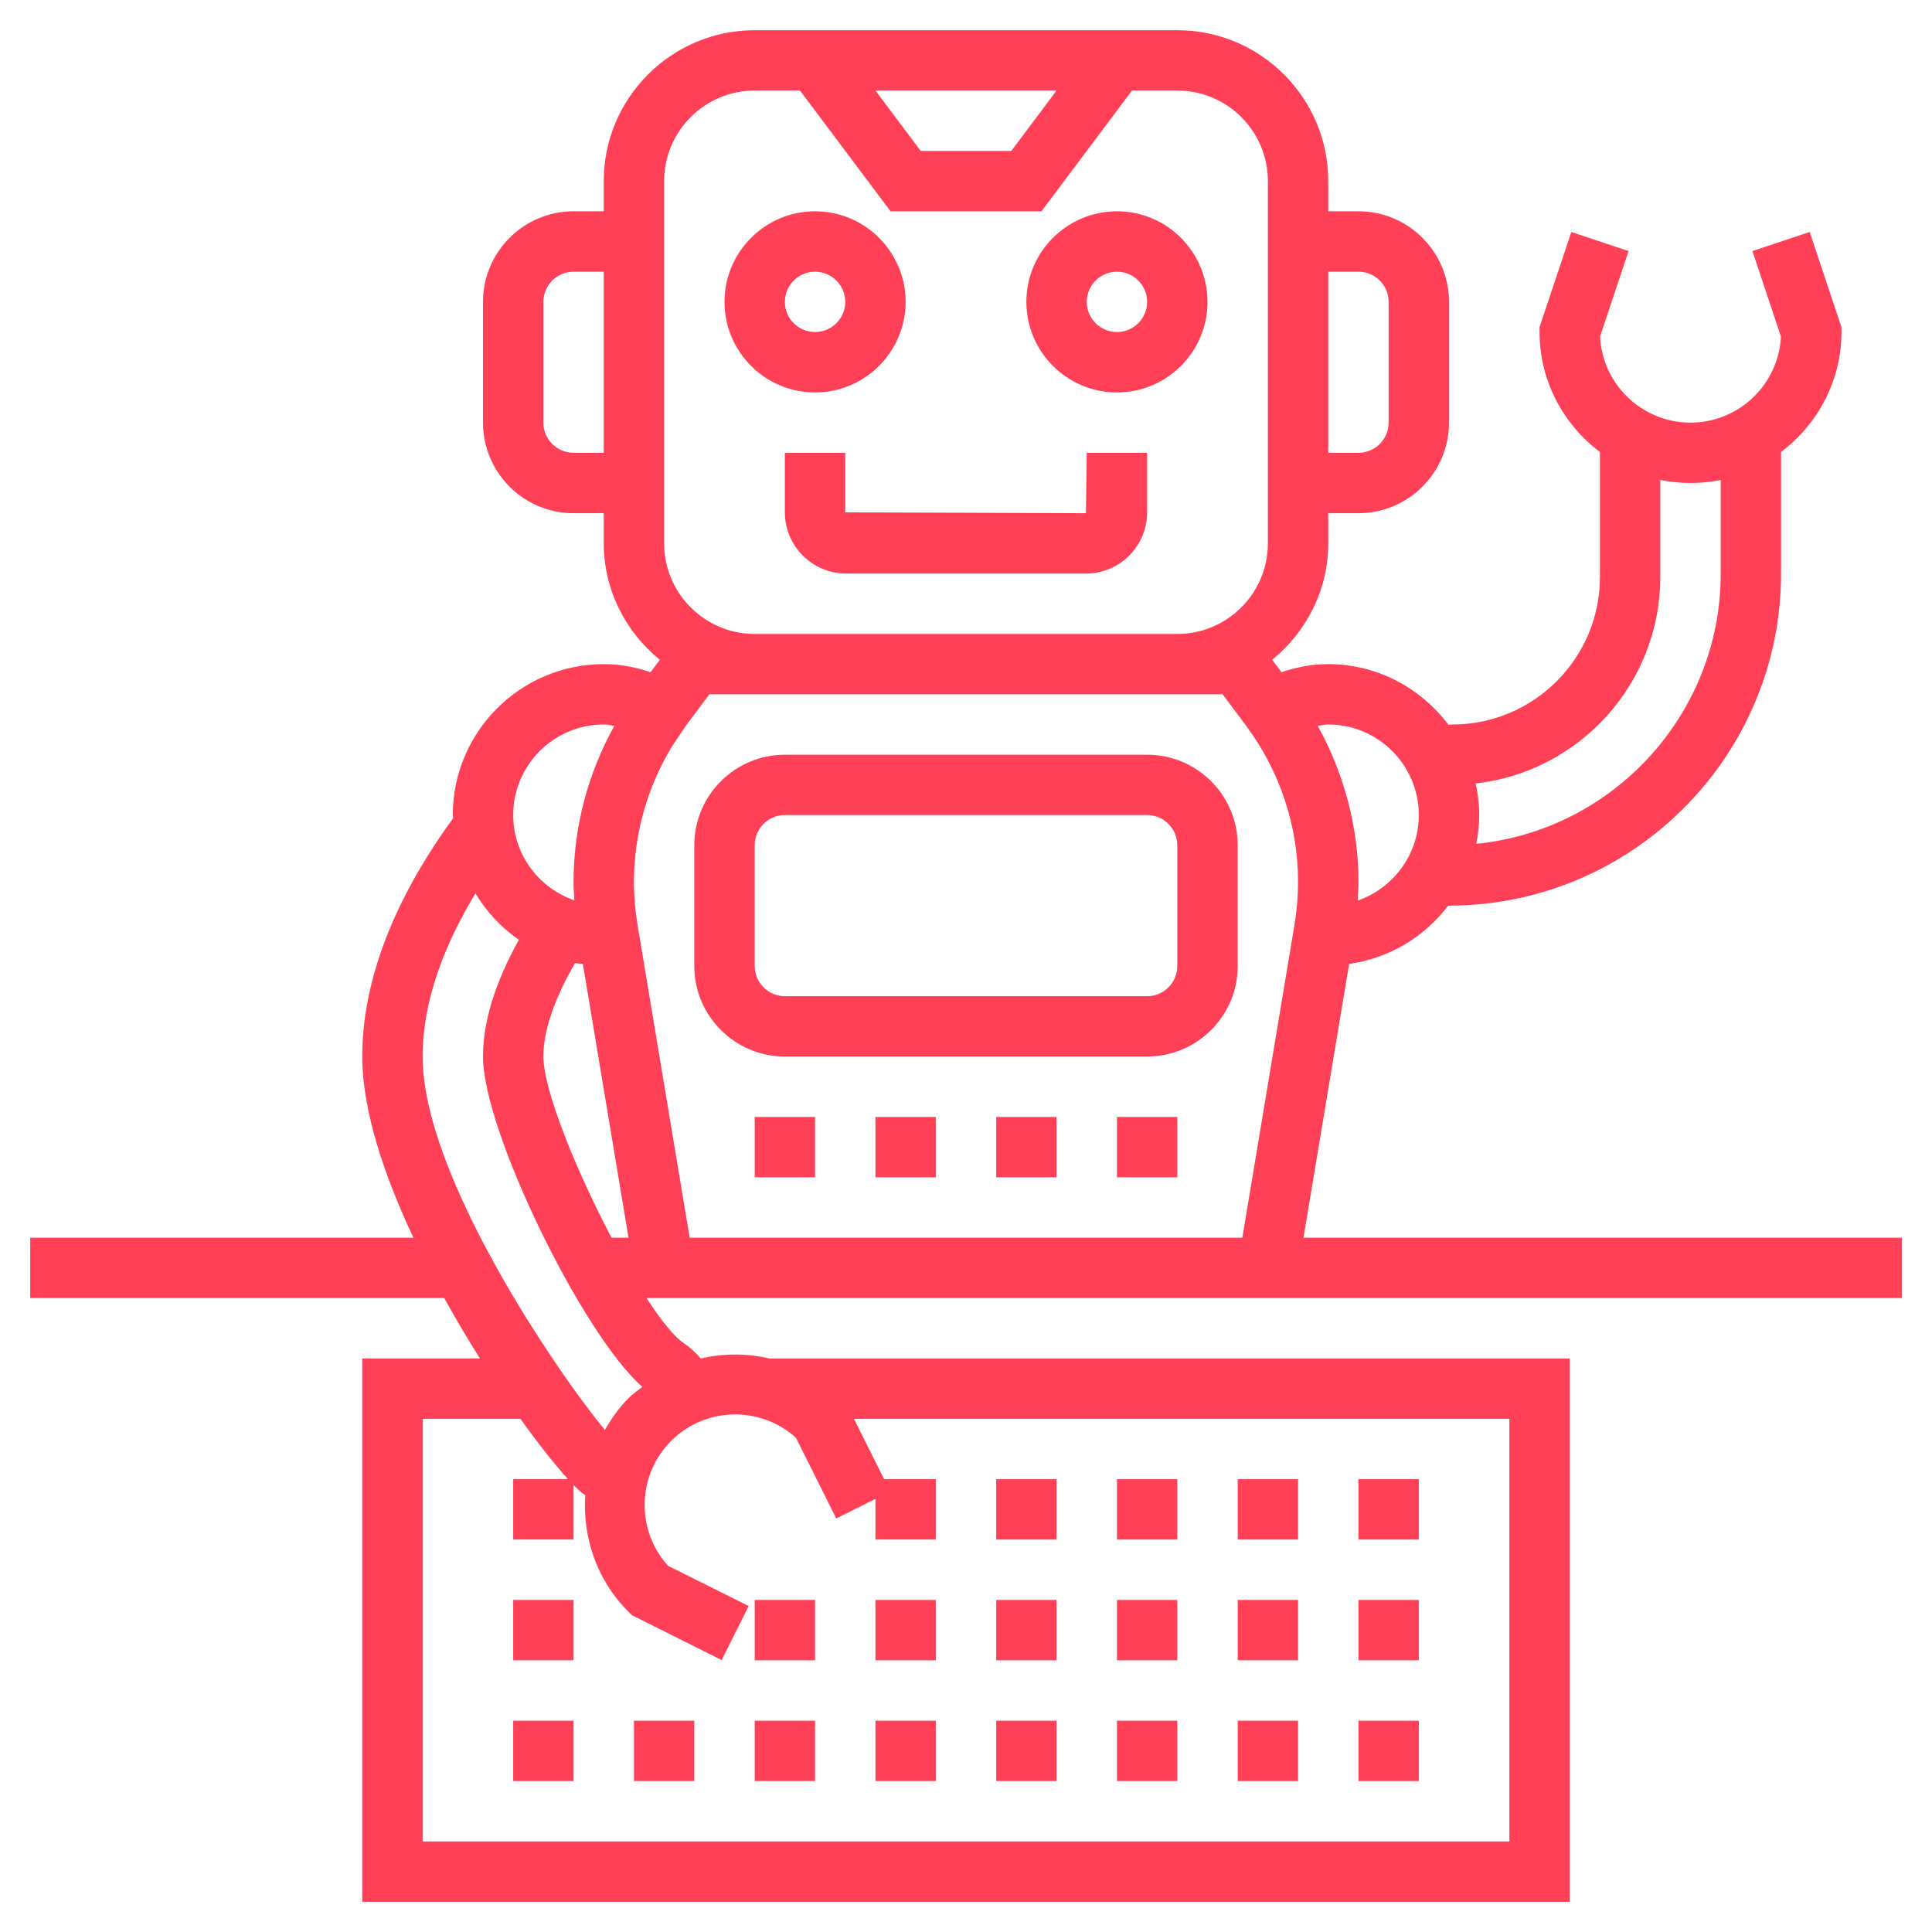 <svg width="44" height="44" viewBox="0 0 44 44" fill="none" xmlns="http://www.w3.org/2000/svg">
<g clip-path="url(#clip0_99_1750)">
<path d="M43.312 28.188H29.686L30.726 21.952C31.647 21.823 32.447 21.333 32.984 20.623C32.99 20.623 32.995 20.625 33 20.625C37.17 20.625 40.562 17.232 40.562 13.062V10.295C41.392 9.666 41.938 8.68 41.938 7.562V7.451L41.215 5.283L39.911 5.718L40.56 7.666C40.505 8.755 39.603 9.625 38.5 9.625C37.397 9.625 36.495 8.755 36.44 7.666L37.09 5.718L35.786 5.283L35.062 7.451V7.562C35.062 8.681 35.608 9.667 36.438 10.295V13.139C36.438 14.992 34.93 16.5 33.077 16.5C33.047 16.5 33.017 16.506 32.988 16.506C32.36 15.673 31.371 15.125 30.25 15.125C29.888 15.125 29.532 15.191 29.185 15.309L28.973 15.027C29.745 14.396 30.25 13.448 30.25 12.375V11.688H30.938C32.075 11.688 33 10.762 33 9.625V6.875C33 5.738 32.075 4.812 30.938 4.812H30.25V4.125C30.25 2.23 28.708 0.688 26.812 0.688H17.188C15.292 0.688 13.75 2.23 13.75 4.125V4.812H13.062C11.925 4.812 11 5.738 11 6.875V9.625C11 10.762 11.925 11.688 13.062 11.688H13.75V12.375C13.75 13.448 14.255 14.396 15.027 15.027L14.816 15.309C14.468 15.191 14.112 15.125 13.75 15.125C11.855 15.125 10.312 16.667 10.312 18.562C10.312 18.587 10.319 18.611 10.32 18.635C9.34 19.975 8.25 21.936 8.25 24.062C8.25 25.282 8.741 26.753 9.415 28.188H0.688V29.562H10.117C10.381 30.04 10.656 30.503 10.929 30.938H8.25V43.312H35.75V30.938H17.522C17.008 30.819 16.476 30.819 15.962 30.938C15.848 30.812 15.725 30.692 15.582 30.596C15.353 30.445 15.051 30.064 14.724 29.562H43.312V28.188ZM30.938 6.188C31.316 6.188 31.625 6.496 31.625 6.875V9.625C31.625 10.004 31.316 10.312 30.938 10.312H30.25V6.188H30.938ZM13.062 10.312C12.684 10.312 12.375 10.004 12.375 9.625V6.875C12.375 6.496 12.684 6.188 13.062 6.188H13.75V10.312H13.062ZM37.812 13.139V10.931C38.035 10.976 38.265 11 38.5 11C38.735 11 38.965 10.976 39.188 10.931V13.062C39.188 16.264 36.742 18.906 33.621 19.218C33.663 19.006 33.688 18.787 33.688 18.562C33.688 18.316 33.659 18.076 33.609 17.843C35.971 17.577 37.812 15.57 37.812 13.139ZM32.312 18.562C32.312 19.471 31.718 20.235 30.92 20.51C30.928 20.366 30.938 20.222 30.938 20.078C30.938 18.84 30.61 17.612 30.011 16.532C30.09 16.521 30.17 16.5 30.25 16.5C31.387 16.5 32.312 17.425 32.312 18.562ZM24.062 2.062L23.031 3.438H20.969L19.938 2.062H24.062ZM15.125 4.125C15.125 2.988 16.05 2.062 17.188 2.062H18.219L20.281 4.812H23.719L25.781 2.062H26.812C27.95 2.062 28.875 2.988 28.875 4.125V12.375C28.875 13.512 27.95 14.438 26.812 14.438H17.188C16.05 14.438 15.125 13.512 15.125 12.375V4.125ZM26.812 15.812H27.844L28.378 16.525C28.386 16.536 28.393 16.548 28.401 16.559L28.404 16.564C29.151 17.576 29.562 18.821 29.562 20.078C29.562 20.403 29.535 20.73 29.482 21.052L28.293 28.188H15.707L14.518 21.052C14.465 20.73 14.438 20.403 14.438 20.078C14.438 18.987 14.748 17.906 15.318 16.978L15.628 16.518L16.156 15.812H17.188H26.812ZM13.75 16.5C13.83 16.5 13.909 16.521 13.99 16.532C13.39 17.612 13.062 18.84 13.062 20.078C13.062 20.22 13.072 20.362 13.08 20.504C12.273 20.224 11.688 19.464 11.688 18.562C11.688 17.425 12.613 16.5 13.75 16.5ZM18.127 32.744L19.045 34.582L19.938 34.136V35.062H21.312V33.688H20.136L19.448 32.312H34.375V41.938H9.625V32.312H11.853C12.281 32.911 12.659 33.384 12.937 33.688H11.688V35.062H13.062V33.821C13.155 33.914 13.236 33.99 13.292 34.028C13.304 34.035 13.317 34.041 13.329 34.048C13.266 35.003 13.584 35.978 14.312 36.706L14.391 36.785L16.435 37.807L17.051 36.577L15.213 35.659C14.482 34.85 14.505 33.596 15.284 32.816C16.064 32.036 17.318 32.013 18.127 32.744ZM14.312 31.844C14.094 32.062 13.924 32.309 13.776 32.566C12.691 31.256 9.625 26.773 9.625 24.062C9.625 22.716 10.183 21.412 10.827 20.348C11.082 20.765 11.415 21.128 11.817 21.403C11.284 22.362 11 23.257 11 24.062C11 25.756 13.273 30.399 14.629 31.586C14.521 31.67 14.411 31.745 14.312 31.844ZM12.375 24.062C12.375 23.466 12.632 22.734 13.096 21.934C13.154 21.945 13.216 21.944 13.274 21.952L14.314 28.188H13.927C13.115 26.645 12.375 24.817 12.375 24.062Z" fill="#FF4057"/>
<path d="M14.438 39.188H15.812V40.562H14.438V39.188Z" fill="#FF4057"/>
<path d="M11.688 39.188H13.062V40.562H11.688V39.188Z" fill="#FF4057"/>
<path d="M30.938 39.188H32.312V40.562H30.938V39.188Z" fill="#FF4057"/>
<path d="M28.188 39.188H29.562V40.562H28.188V39.188Z" fill="#FF4057"/>
<path d="M22.688 39.188H24.062V40.562H22.688V39.188Z" fill="#FF4057"/>
<path d="M19.938 39.188H21.312V40.562H19.938V39.188Z" fill="#FF4057"/>
<path d="M25.438 39.188H26.812V40.562H25.438V39.188Z" fill="#FF4057"/>
<path d="M17.188 39.188H18.562V40.562H17.188V39.188Z" fill="#FF4057"/>
<path d="M11.688 36.438H13.062V37.812H11.688V36.438Z" fill="#FF4057"/>
<path d="M22.688 36.438H24.062V37.812H22.688V36.438Z" fill="#FF4057"/>
<path d="M17.188 36.438H18.562V37.812H17.188V36.438Z" fill="#FF4057"/>
<path d="M19.938 36.438H21.312V37.812H19.938V36.438Z" fill="#FF4057"/>
<path d="M30.938 36.438H32.312V37.812H30.938V36.438Z" fill="#FF4057"/>
<path d="M28.188 36.438H29.562V37.812H28.188V36.438Z" fill="#FF4057"/>
<path d="M25.438 36.438H26.812V37.812H25.438V36.438Z" fill="#FF4057"/>
<path d="M22.688 33.688H24.062V35.062H22.688V33.688Z" fill="#FF4057"/>
<path d="M25.438 33.688H26.812V35.062H25.438V33.688Z" fill="#FF4057"/>
<path d="M30.938 33.688H32.312V35.062H30.938V33.688Z" fill="#FF4057"/>
<path d="M28.188 33.688H29.562V35.062H28.188V33.688Z" fill="#FF4057"/>
<path d="M25.438 8.938C26.575 8.938 27.5 8.012 27.5 6.875C27.5 5.738 26.575 4.812 25.438 4.812C24.3 4.812 23.375 5.738 23.375 6.875C23.375 8.012 24.3 8.938 25.438 8.938ZM25.438 6.188C25.816 6.188 26.125 6.496 26.125 6.875C26.125 7.254 25.816 7.562 25.438 7.562C25.059 7.562 24.75 7.254 24.75 6.875C24.75 6.496 25.059 6.188 25.438 6.188Z" fill="#FF4057"/>
<path d="M18.562 8.938C19.7 8.938 20.625 8.012 20.625 6.875C20.625 5.738 19.7 4.812 18.562 4.812C17.425 4.812 16.5 5.738 16.5 6.875C16.5 8.012 17.425 8.938 18.562 8.938ZM18.562 6.188C18.941 6.188 19.25 6.496 19.25 6.875C19.25 7.254 18.941 7.562 18.562 7.562C18.184 7.562 17.875 7.254 17.875 6.875C17.875 6.496 18.184 6.188 18.562 6.188Z" fill="#FF4057"/>
<path d="M24.731 11.688L19.25 11.669V10.312H17.875V11.669C17.875 12.437 18.501 13.062 19.269 13.062H24.731C25.499 13.062 26.125 12.437 26.125 11.669V10.312H24.75L24.731 11.688Z" fill="#FF4057"/>
<path d="M15.812 22C15.812 23.137 16.738 24.062 17.875 24.062H26.125C27.262 24.062 28.188 23.137 28.188 22V19.25C28.188 18.113 27.262 17.188 26.125 17.188H17.875C16.738 17.188 15.812 18.113 15.812 19.25V22ZM17.188 19.25C17.188 18.871 17.496 18.562 17.875 18.562H26.125C26.504 18.562 26.812 18.871 26.812 19.25V22C26.812 22.379 26.504 22.688 26.125 22.688H17.875C17.496 22.688 17.188 22.379 17.188 22V19.25Z" fill="#FF4057"/>
<path d="M19.938 25.438H21.312V26.812H19.938V25.438Z" fill="#FF4057"/>
<path d="M17.188 25.438H18.562V26.812H17.188V25.438Z" fill="#FF4057"/>
<path d="M25.438 25.438H26.812V26.812H25.438V25.438Z" fill="#FF4057"/>
<path d="M22.688 25.438H24.062V26.812H22.688V25.438Z" fill="#FF4057"/>
</g>
<defs>
<clipPath id="clip0_99_1750">
<rect width="44" height="44" fill="white"/>
</clipPath>
</defs>
</svg>
